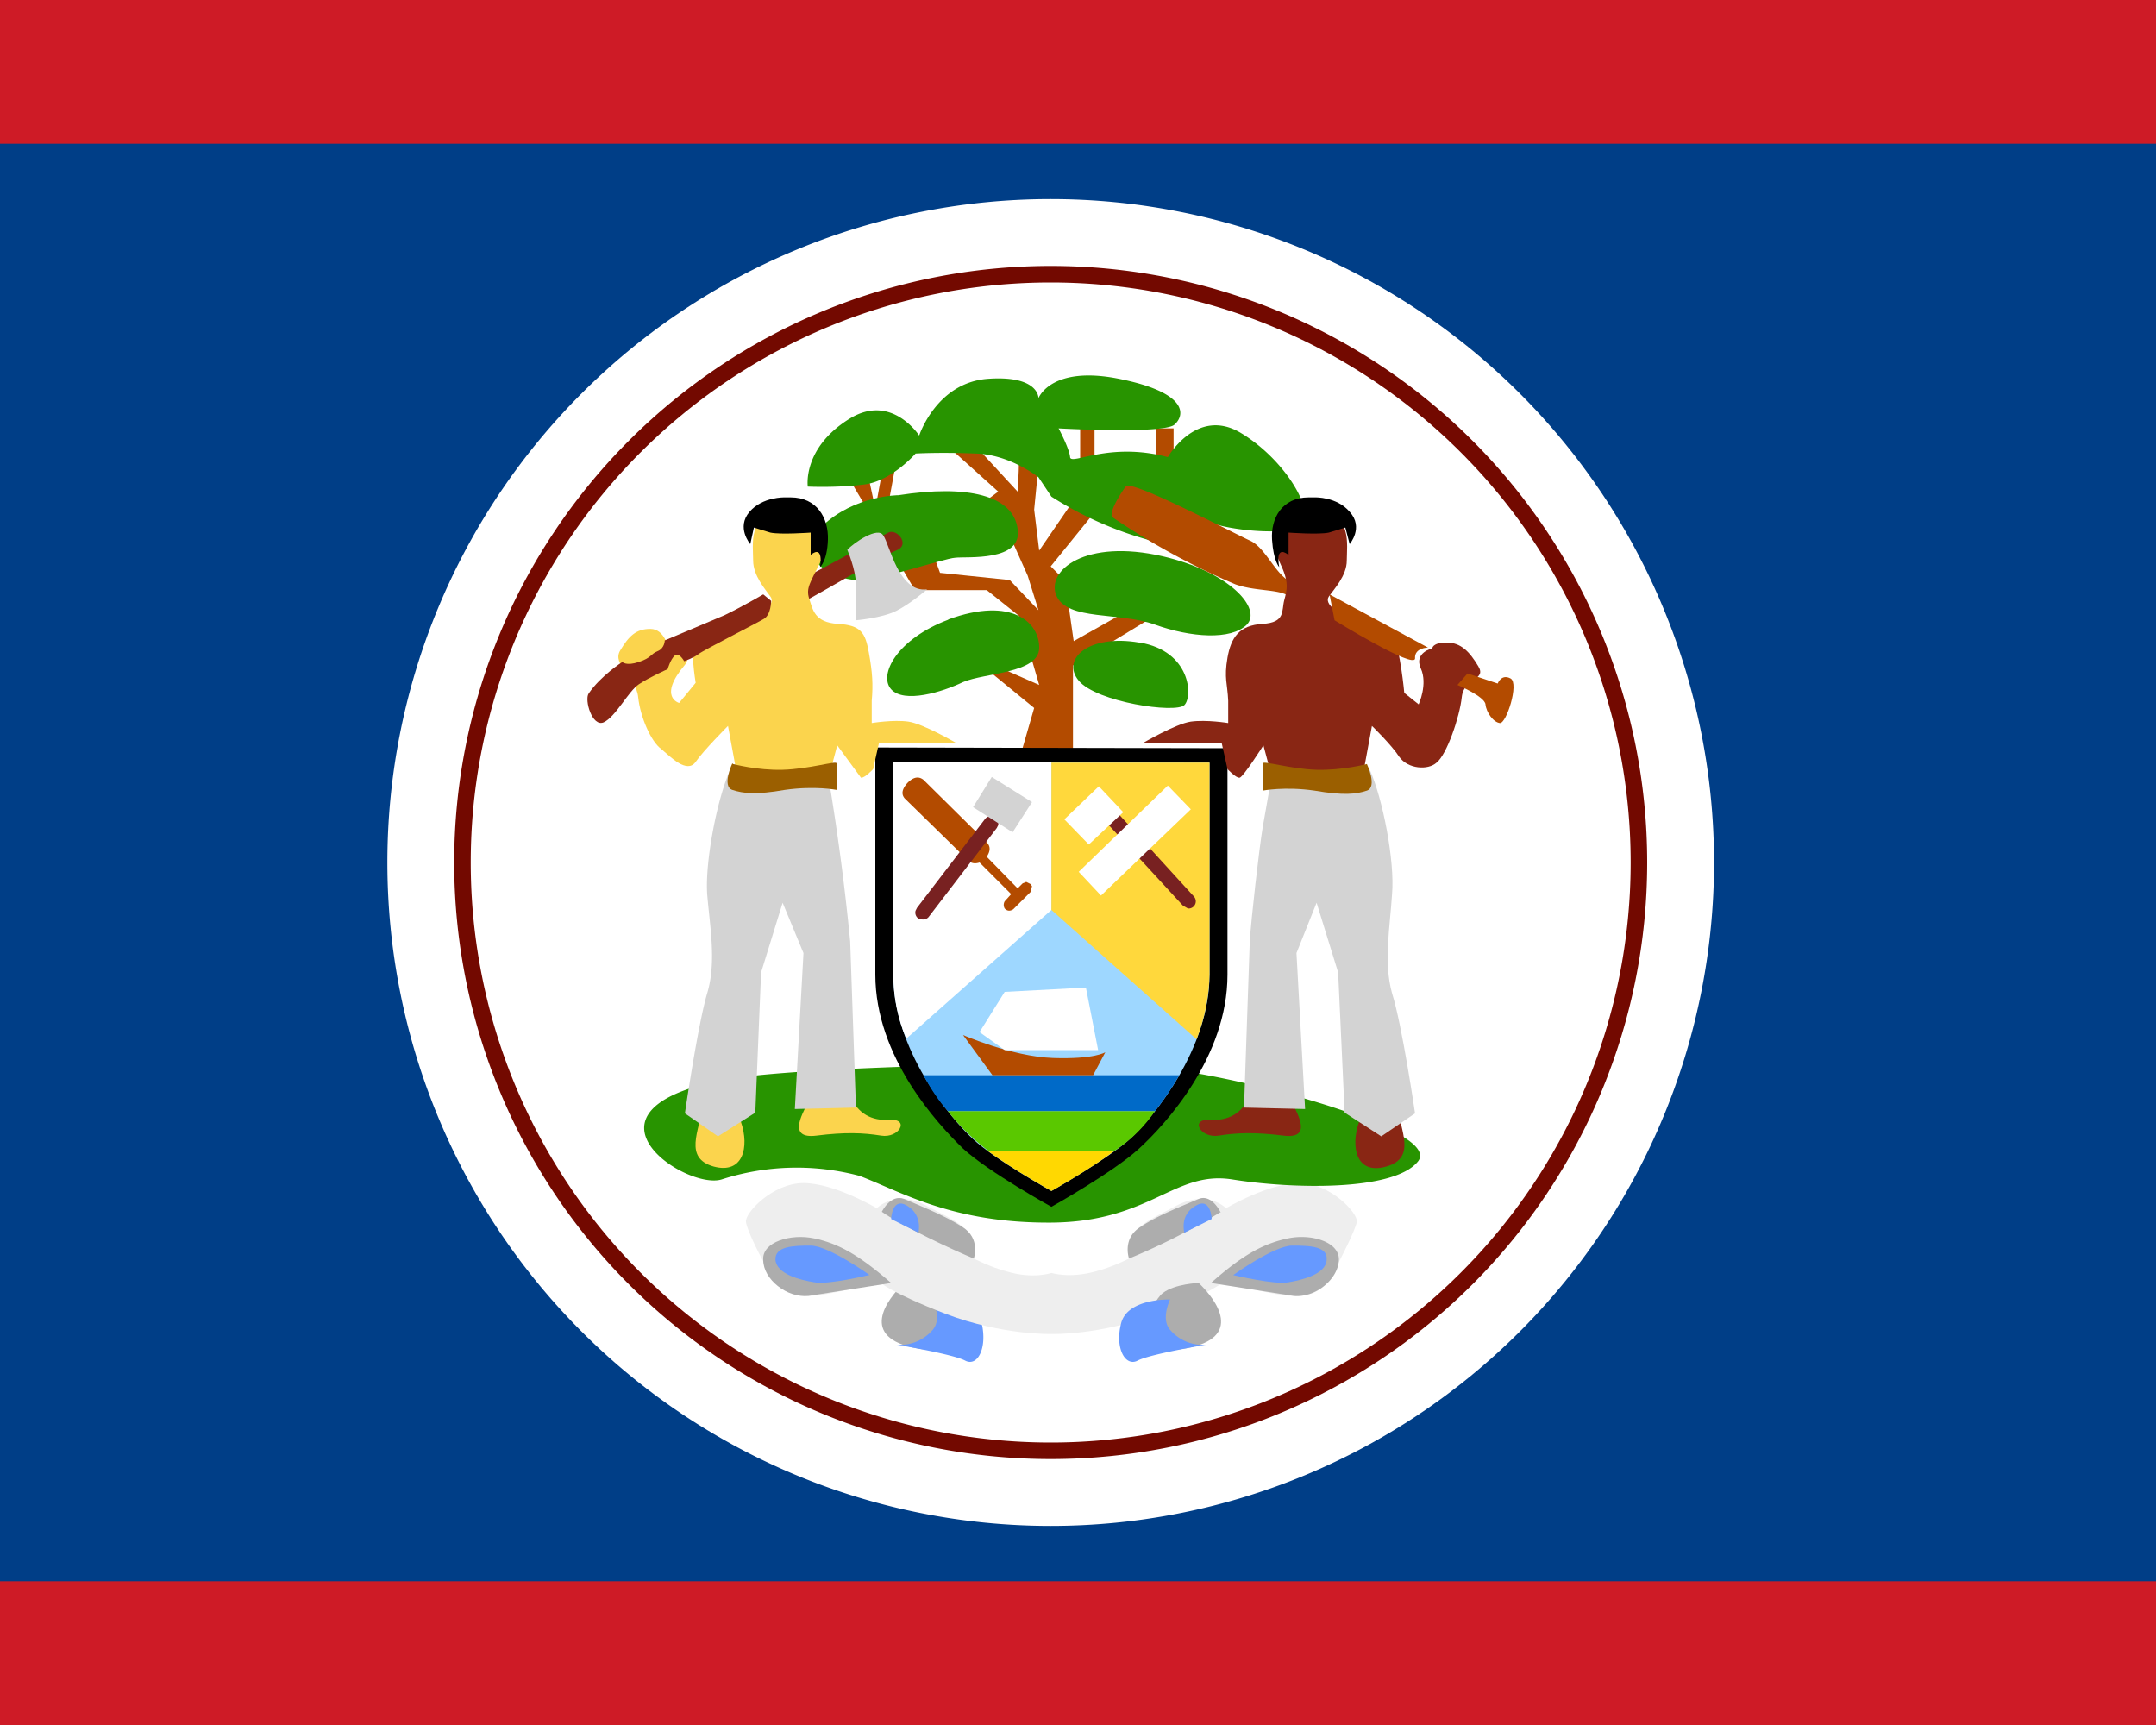 <svg xmlns="http://www.w3.org/2000/svg" width="30" height="24" viewBox="0 0 30 24">
  <path fill="#ce1b26" d="M0 0h30v24H0z"/>
  <path fill="#003e87" d="M30 2v20H0V2z"/>
  <path fill="#fff" d="M14.62 2.77a9.23 9.23 0 1 0 0 18.46 9.23 9.23 0 0 0 0-18.46"/>
  <path fill="#730900" d="M14.62 3.7a8.3 8.3 0 1 0 0 16.6 8.3 8.3 0 1 0 0-16.6"/>
  <path fill="#fff" d="M14.62 3.93a8.07 8.07 0 1 0 0 16.14 8.07 8.07 0 0 0 0-16.14"/>
  <path fill="#b34b00" d="m11.81 6.65.92 1.56h1l.45.36.28.96-1-.44.93.76-.22.76h.76V9.26l1.25-.76-.21-.16-1.03.58-.12-.84-.2-.2.64-.79-.32-.13-.48.7-.07-.57.07-.71s-.32-.26-.3-.17c.04.08 0 .63 0 .63l-.6-.65-.27.11.6.54-.7.52-.85-.23.16-.87h-.17l-.15.82-.15-.7-.22.38m3.22-.95h.2v.75h-.2zm1.05.15h.25v.4h-.25z"/>
  <path fill="#fff" d="m12.92 7.53.16.44.97.1.4.42-.15-.48-.25-.56z"/>
  <path fill="#289400" d="M11.83 5.82c.58-.35.96.24.96.24s.24-.74.96-.79c.71-.05.7.27.7.27s.17-.46 1.12-.27.93.5.77.64c-.16.13-1.61.05-1.61.05s.15.28.16.4.54-.22 1.36 0c0 0 .4-.7 1.01-.34.62.37 1.02 1.07.87 1.27s-1.25.07-1.37-.07c0 0-.23.37-.75.3a5 5 0 0 1-1.38-.61l-.18-.27s-.4-.32-.88-.33c-.5-.02-.83 0-.83 0s-.33.38-.71.43c-.39.05-.79.03-.79.03s-.08-.54.59-.95"/>
  <path fill="#289400" d="M12.5 6.89c.96-.15 1.6 0 1.66.47.07.46-.71.38-.87.4-.16.01-1.08.33-1.38.31-.3-.01-.92-.31-.47-.75.45-.43 1.06-.43 1.06-.43m3.68.85c.94.22 1.38.73 1.17.95-.22.22-.78.18-1.28 0s-1.21-.05-1.37-.4c-.15-.35.4-.8 1.48-.55m-.32 1.2c.71.12.74.75.62.87s-1.22-.04-1.47-.34.14-.65.84-.53m-2.66-.32c.9-.33 1.28.05 1.27.4s-.76.34-1.06.47c-.29.14-.82.3-1 .1s.08-.7.8-.97"/>
  <path fill="#adadad" d="M12.58 17.85c-.25.24-.63.76.18.91.8.16.5-.63.32-.77-.17-.13-.5-.14-.5-.14"/>
  <path fill="#69f" d="M12.98 18.08c.02.05.12.28 0 .42a.6.6 0 0 1-.5.21s.78.13.95.22.31-.17.23-.52-.68-.33-.68-.33"/>
  <path fill="#eee" d="M18.08 16.46c-.43 0-1.02.35-1.02.35s-.26-.27-.7-.03c-.43.23-.68.3-.65.73 0 0-.23.12-.47.18-.36.1-.61.02-.61.02s-.25.09-.62-.02c-.23-.06-.46-.18-.46-.18.03-.43-.22-.5-.65-.73-.44-.24-.7.03-.7.03s-.59-.35-1.02-.35-.82.42-.8.54c.01.11.21.51.33.71s.22.32.53.32.99-.2.99-.2.15.15.93.45c.79.3 1.47.28 1.47.28s.68.02 1.46-.28c.79-.3.94-.45.94-.45s.67.2.98.2c.32 0 .42-.12.54-.32.11-.2.31-.6.33-.71.02-.12-.37-.54-.8-.54"/>
  <path fill="#adadad" d="M12.27 16.86c.32.22.99.53 1.28.65 0 0 .1-.28-.16-.44-.26-.17-.63-.31-.81-.39-.19-.07-.31.18-.31.18m.13.99c-.46-.4-.74-.55-1.07-.62s-.73.05-.71.3c0 .27.33.53.63.5z"/>
  <path fill="#69f" d="M12.4 16.96s.01-.32.23-.18c.21.13.15.37.15.37zm-.3.78s-.57-.41-.82-.41-.5.01-.49.2c.02.2.35.28.54.31.18.04.76-.1.76-.1"/>
  <path fill="#adadad" d="M16.68 17.85c.25.24.63.76-.18.91s-.5-.63-.32-.77c.17-.13.5-.14.5-.14"/>
  <path fill="#69f" d="M16.28 18.08c-.02.05-.12.28 0 .42a.6.6 0 0 0 .5.21s-.78.13-.95.22-.32-.17-.23-.52.68-.33.68-.33"/>
  <path fill="#adadad" d="M16.99 16.86a9 9 0 0 1-1.28.65s-.1-.28.16-.44c.25-.17.63-.31.81-.39.18-.07.3.18.3.18m-.13.99c.45-.4.74-.55 1.07-.62s.72.05.71.3c-.01.27-.33.53-.63.5z"/>
  <path fill="#69f" d="M16.86 16.96s-.01-.32-.23-.18c-.22.13-.15.37-.15.37zm.3.78s.57-.41.82-.41.5.01.48.2c-.01.2-.35.28-.53.31-.18.04-.77-.1-.77-.1"/>
  <path fill="#289400" d="M10.04 15.03c.92-.19 5.07-.3 6.26-.15s3.77.86 3.43 1.28-1.77.38-2.58.25-1.14.59-2.52.6-2.09-.43-2.67-.65a3.4 3.4 0 0 0-1.92.05c-.5.15-2.15-.95 0-1.38"/>
  <path fill="#000" d="M12.18 10.4v3.16c0 1.15.87 2.08 1.22 2.42.36.33 1.23.81 1.23.81s.86-.48 1.22-.81 1.23-1.27 1.23-2.42v-3.15z"/>
  <path fill="#9ed7ff" d="M12.43 10.6v2.96c0 1.04.78 1.98 1.1 2.28s1.1.73 1.1.73.78-.44 1.1-.73c.32-.3 1.1-1.24 1.1-2.28v-2.95z"/>
  <path fill="#006ac8" d="M13.19 15.46h2.88q.17-.21.34-.5h-3.56q.16.3.34.5"/>
  <path fill="#5ac800" d="M13.19 15.46a3 3 0 0 0 .56.55h1.76a2 2 0 0 0 .56-.55z"/>
  <path fill="#ffd801" d="M14.63 16.57s.52-.29.88-.56h-1.77c.37.27.89.56.89.56"/>
  <path fill="#fff" d="m12.6 14.46 2.03-1.8V10.6h-2.2v2.95q0 .48.18.9"/>
  <path fill="#ffd83c" d="M16.65 14.46q.17-.44.18-.9v-2.95h-2.2v2.05z"/>
  <path fill="#b34b00" d="m14.34 12.3-.06-.03-.05.02-.07.07-.43-.44q.08-.12 0-.2l-.88-.87q-.1-.08-.22.04-.12.13-.04.22l.89.87q.06.05.15.02l.44.44-.09.1a.1.1 0 0 0 0 .1l.01.01q.05.04.11 0l.24-.24.02-.08z"/>
  <path fill="#782121" d="M12.92 12.76a.1.1 0 0 1-.1.03l-.04-.01a.1.1 0 0 1-.04-.11l.02-.04.95-1.24a.1.1 0 0 1 .1-.03l.04.02a.1.1 0 0 1 .04.1l-.02.04z"/>
  <path fill="#d3d3d3" d="m13.54 11.23.26-.42.56.35-.27.42z"/>
  <path fill="#782121" d="m16.46 12.6.07.04a.1.1 0 0 0 .08-.17l-1.05-1.15a.1.1 0 0 0-.17.06l.02.08z"/>
  <path fill="#fff" d="m14.81 11.4.48-.46.34.36-.48.45zm.2.73 1.24-1.2.32.33-1.25 1.2z"/>
  <path fill="#b34b00" d="M13.4 14.4s.68.3 1.25.32c.58.02.73-.08.73-.08l-.17.32h-1.4z"/>
  <path fill="#fff" d="m13.63 14.36.35.25h1.3l-.17-.87-1.13.06z"/>
  <path fill="#892614" d="M11.13 8.07c.38-.19 1.12-.6 1.23-.66.12-.06.3.16.13.24-.18.07-1.1.62-1.36.75-.27.12 0-.33 0-.33"/>
  <path fill="#fbd44d" d="M9.78 15.38c-.05.36-.27.73.15.85.41.11.5-.27.38-.62s-.53-.23-.53-.23m1.45-.02c-.07.15-.27.49.13.44s.65-.04.9 0 .4-.23.13-.22q-.4.03-.56-.33c-.1-.25-.6.1-.6.1m-.98-4.6-.12-.65s-.34.34-.45.5c-.12.17-.35-.07-.48-.18-.14-.1-.29-.44-.32-.72-.03-.29-.37-.45-.25-.65s.22-.3.42-.3.25.27.25.27.38.04.23.23c-.38.45-.08.53-.08.53l.23-.28s-.09-.53 0-.63.58-.29.75-.3.37-.17.29-.27c-.07-.1-.24-.29-.24-.5s-.08-.69.41-.62.66.38.52.65c-.13.27-.2.35-.15.5s.07.33.4.35c.32.02.38.12.43.4s.06.44.04.67v.31s.3-.05.51-.02.67.3.67.3h-1.08l-.08.36s-.12.13-.17.12l-.33-.45-.12.45z"/>
  <path fill="#d3d3d3" d="M10.16 10.71c-.18.4-.35 1.27-.32 1.73.04.47.13.95 0 1.38-.13.44-.31 1.67-.31 1.67l.46.32.52-.33.08-1.95.3-.97.29.7-.12 2.17.85-.02-.08-2.31a33 33 0 0 0-.3-2.27z"/>
  <path fill="#9b5f00" d="M10.2 10.63s.34.09.69.08c.37-.01.75-.13.75-.09.02.09 0 .37 0 .37s-.3-.06-.72 0c-.4.07-.58.05-.73 0s0-.37 0-.37"/>
  <path fill="#000" d="M11 6.92c.37 0 .53.29.52.59s-.11.38-.11.38.06-.32-.13-.17v-.31s-.42.03-.56 0l-.23-.07-.05.23s-.2-.23-.01-.45c.18-.21.49-.2.49-.2"/>
  <path fill="#892614" d="M8.19 9.65c.17-.25.47-.44.47-.44s.05.06.23 0 .16-.11.26-.15.1-.15.1-.15l.83-.35c.25-.12.54-.29.54-.29l.11.09s0 .19-.1.25-.85.44-.91.49-.2.1-.2.1-.07-.13-.13-.08-.1.19-.1.19-.25.11-.4.21-.32.45-.49.53c-.16.07-.27-.31-.21-.4"/>
  <path fill="#d3d3d3" d="M11.79 7.65c.09-.1.43-.33.5-.2.09.12.21.8.61.75 0 0-.23.2-.43.3s-.56.13-.56.13v-.5c0-.2-.12-.48-.12-.48"/>
  <path fill="#b34b00" d="M15.67 6.76c.13-.06 1.5.66 1.72.76.23.1.36.5.6.59.22.09.03.24-.1.16-.15-.07-.45-.05-.7-.14a10 10 0 0 1-1.72-.94c-.03-.12.2-.43.2-.43"/>
  <path fill="#892614" d="M19.44 15.38c.05.36.27.73-.15.85s-.5-.27-.38-.62.53-.23.53-.23m-1.45-.02c.07.15.27.49-.13.44s-.66-.04-.9 0c-.26.04-.4-.23-.14-.22q.41.03.57-.33c.1-.25.6.1.6.1m.98-4.6.12-.65s.27.26.38.43c.12.17.4.19.52.08.14-.11.32-.63.35-.91s.35-.23.23-.43-.24-.33-.44-.33-.2.08-.2.08-.26.06-.16.28-.03.5-.03.5l-.2-.16s-.06-.64-.15-.74-.44-.32-.6-.34c-.17-.01-.37-.16-.3-.26s.25-.29.25-.5.08-.69-.41-.62c-.5.07-.66.38-.52.65.13.27.1.37.06.52s.02.31-.3.33c-.33.02-.44.19-.49.47-.05.29 0 .36.01.6v.31s-.3-.05-.52-.02c-.21.03-.67.3-.67.3H17l.08.36s.12.13.17.12.33-.45.33-.45l.12.45z"/>
  <path fill="#d3d3d3" d="M19.06 10.71c.18.4.35 1.27.31 1.73-.03.47-.12.95 0 1.38.14.44.32 1.67.32 1.67l-.47.32-.51-.33-.09-1.95-.3-.97-.28.7.12 2.17-.85-.02.08-2.31c.02-.32.13-1.29.18-1.59l.12-.68z"/>
  <path fill="#9b5f00" d="M19.02 10.63s-.34.09-.7.08-.74-.13-.75-.09V11s.31-.06.72 0c.41.07.58.05.73 0s0-.37 0-.37"/>
  <path fill="#000" d="M18.21 6.92c-.37 0-.53.29-.51.59s.1.38.1.38-.07-.32.13-.17v-.31s.42.03.56 0l.23-.07.06.23s.2-.23 0-.45c-.18-.21-.48-.2-.48-.2"/>
  <path fill="#b34b00" d="m18.5 8.27 1.37.74s-.19 0-.18.15c0 .16-1.12-.53-1.12-.53zm1.92 1.1.42.14s.05-.14.18-.07c.12.07-.06.63-.15.62s-.19-.15-.2-.26-.39-.27-.39-.27z"/>
</svg>
